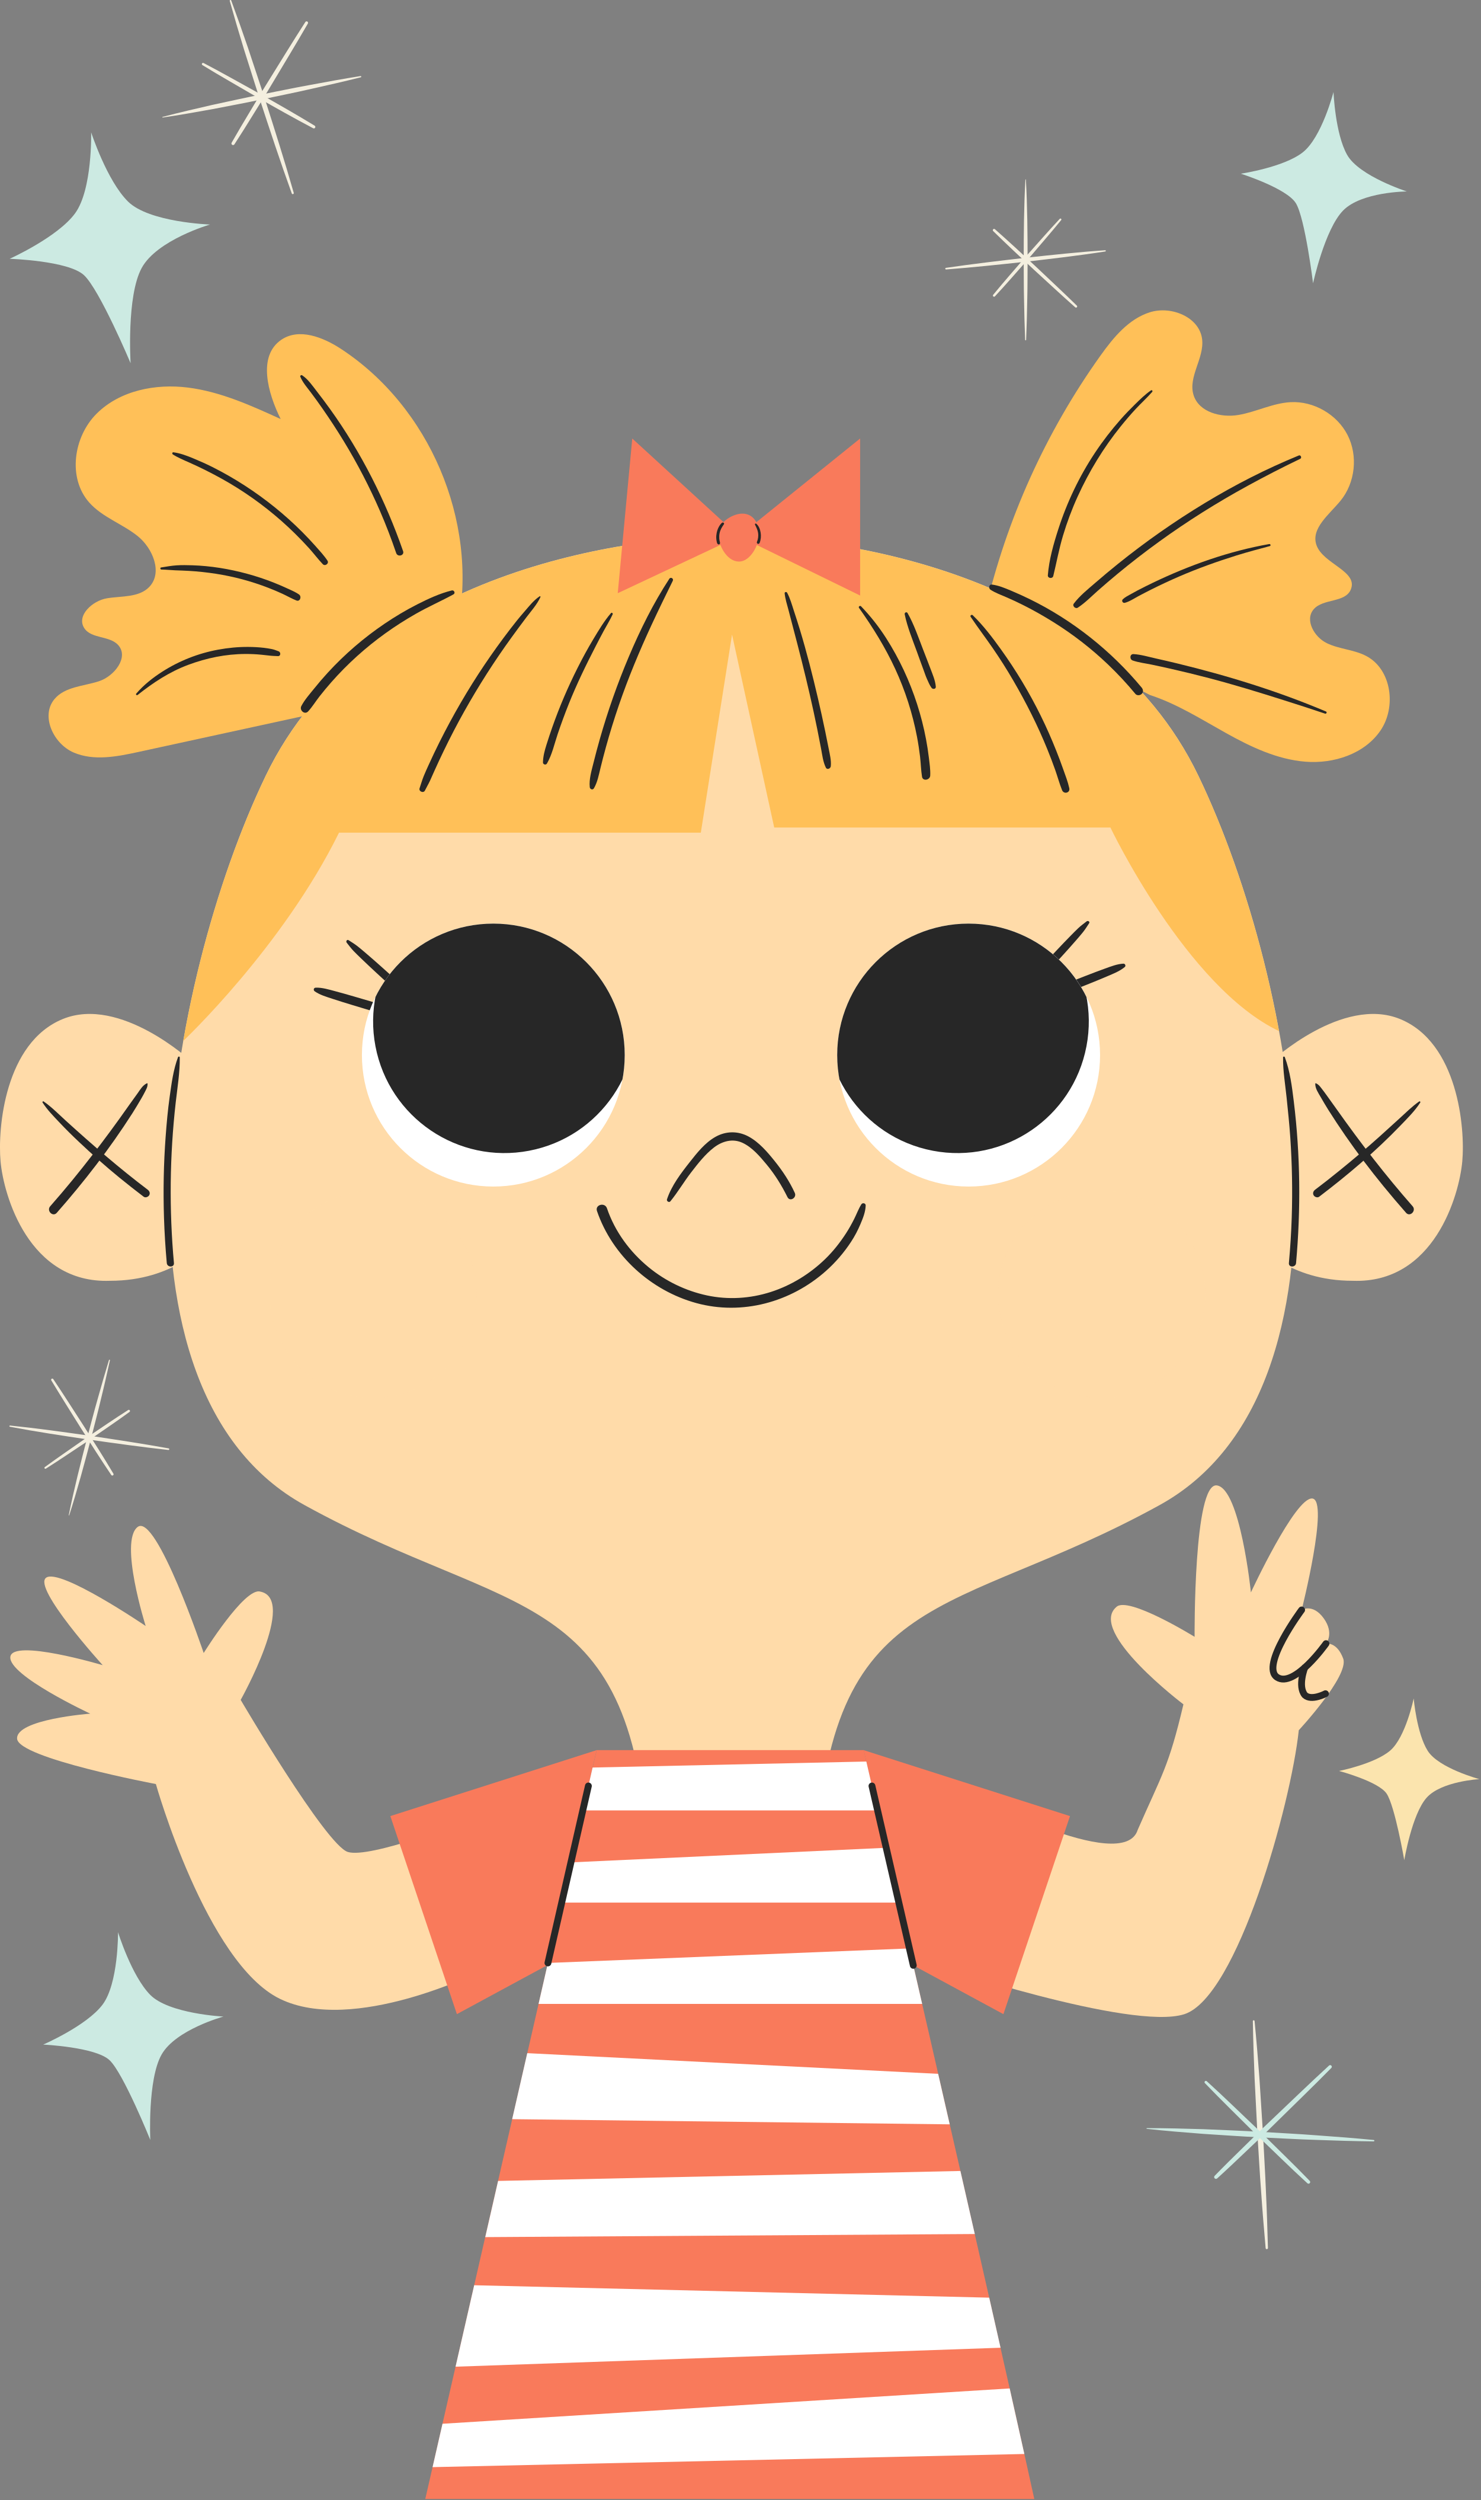 <?xml version="1.0" encoding="UTF-8" standalone="no"?>
<!DOCTYPE svg PUBLIC "-//W3C//DTD SVG 1.1//EN" "http://www.w3.org/Graphics/SVG/1.1/DTD/svg11.dtd">
<svg width="678px" height="1144px" version="1.1" xmlns="http://www.w3.org/2000/svg" xmlns:xlink="http://www.w3.org/1999/xlink" xml:space="preserve" xmlns:serif="http://www.serif.com/" style="fill-rule:evenodd;clip-rule:evenodd;stroke-linecap:round;stroke-linejoin:round;stroke-miterlimit:10;">
    <rect width="100%" height="100%" fill="#808080" stroke="none"/>
    <g transform="matrix(1,0,0,1,-0,0)">
        <g transform="matrix(1,0,0,1,-276.501,-809.873)">
            <g transform="matrix(4.167,0,0,4.167,488.817,1599.22)">
                <g>
                    <path d="M0,10.65C0,10.65 -10.339,14.681 -12.741,13.931C-15.143,13.181 -24.51,-2.766 -24.51,-2.766C-24.51,-2.766 -18.259,-13.881 -22.372,-14.661C-24.093,-15.125 -28.574,-7.914 -28.574,-7.914C-28.574,-7.914 -33.775,-23.344 -35.831,-21.756C-37.886,-20.168 -34.948,-10.881 -34.948,-10.881C-34.948,-10.881 -44.367,-17.288 -45.885,-16.183C-47.403,-15.079 -39.668,-6.58 -39.668,-6.58C-39.668,-6.58 -49.596,-9.533 -49.816,-7.487C-50.037,-5.44 -41.035,-1.256 -41.035,-1.256C-41.035,-1.256 -49.198,-0.646 -49.074,1.494C-48.951,3.633 -33.827,6.473 -33.827,6.473C-33.827,6.473 -28.275,26.119 -20.206,30.056C-12.136,33.994 1.763,27.056 1.763,27.056L0,10.65Z" style="fill:#ffdba9;fill-rule:nonzero;"/>
                </g>
            </g>
        </g>
        <g transform="matrix(1,0,0,1,-276.501,-809.873)">
            <g transform="matrix(4.167,0,0,4.167,719.121,1597.4)">
                <g>
                    <path d="M0,7.815C0,7.815 17.209,16.994 18.776,11.931C21.426,5.866 22.163,5.08 23.795,-1.842C23.795,-1.842 13.241,-9.813 16.425,-12.53C17.689,-13.789 25.022,-9.255 25.022,-9.255C25.022,-9.255 24.897,-26.241 27.47,-25.881C30.042,-25.523 31.208,-14.131 31.208,-14.131C31.208,-14.131 36.092,-24.65 37.958,-24.444C39.825,-24.238 36.784,-12.206 36.784,-12.206C36.784,-12.206 37.995,-12.961 39.202,-11.294C40.409,-9.626 39.458,-8.506 39.458,-8.506C39.458,-8.506 40.658,-8.741 41.347,-6.866C42.037,-4.991 36.469,0.999 36.469,0.999C35.6,9.186 29.708,30.306 23.896,32.181C18.083,34.056 -3.854,26.687 -3.854,26.687L0,7.815Z" style="fill:#ffdba9;fill-rule:nonzero;"/>
                </g>
            </g>
        </g>
        <g transform="matrix(1,0,0,1,-276.501,-809.873)">
            <g transform="matrix(4.167,0,0,4.167,364.051,1367.16)">
                <g>
                    <path d="M0,-17.207C0,-17.207 -7.793,-24.434 -14.125,-21.836C-20.458,-19.237 -21.281,-9.905 -20.95,-6.21C-20.62,-2.515 -17.86,7.227 -8.93,6.902C-1.842,6.91 1.461,2.844 1.461,2.844L0,-17.207Z" style="fill:#ffdba9;fill-rule:nonzero;"/>
                </g>
            </g>
        </g>
        <g transform="matrix(1,0,0,1,-276.501,-809.873)">
            <g transform="matrix(4.167,0,0,4.167,858.634,1367.16)">
                <g>
                    <path d="M0,-17.207C0,-17.207 7.793,-24.434 14.125,-21.836C20.458,-19.237 21.281,-9.905 20.95,-6.21C20.62,-2.515 17.86,7.227 8.93,6.902C1.842,6.91 -1.461,2.844 -1.461,2.844L0,-17.207Z" style="fill:#ffdba9;fill-rule:nonzero;"/>
                </g>
            </g>
        </g>
        <g transform="matrix(1,0,0,1,-276.501,-809.873)">
            <g transform="matrix(4.167,0,0,4.167,825.096,1553.12)">
                <g>
                    <path d="M0,-93.195C-10.952,-115.925 -40.275,-119.498 -51.227,-119.498C-62.179,-119.498 -91.502,-115.925 -102.454,-93.195C-113.406,-70.465 -121.178,-25.768 -98.214,-13.104C-75.25,-0.44 -61.826,-4.546 -60.413,26.303L-42.042,26.303C-40.628,-4.546 -27.203,-0.44 -4.239,-13.104C18.724,-25.768 10.952,-70.465 0,-93.195" style="fill:#ffdba9;fill-rule:nonzero;"/>
                </g>
            </g>
        </g>
        <g transform="matrix(1,0,0,1,-276.501,-809.873)">
            <g transform="matrix(4.167,0,0,4.167,357.992,1389.49)">
                <g>
                    <path d="M0,-23.009C-0.519,-21.622 -0.707,-20.143 -0.913,-18.682C-1.12,-17.222 -1.25,-15.748 -1.359,-14.279C-1.578,-11.321 -1.634,-8.353 -1.54,-5.389C-1.486,-3.724 -1.383,-2.062 -1.233,-0.403C-1.188,0.098 -0.401,0.102 -0.447,-0.403C-0.981,-6.268 -0.915,-12.188 -0.251,-18.04C-0.066,-19.677 0.213,-21.334 0.193,-22.984C0.192,-23.099 0.038,-23.111 0,-23.009" style="fill:#272727;fill-rule:nonzero;"/>
                </g>
            </g>
        </g>
        <g transform="matrix(1,0,0,1,-276.501,-809.873)">
            <g transform="matrix(4.167,0,0,4.167,295.982,1357.36)">
                <g>
                    <path d="M0,-10.322C0.512,-9.518 1.205,-8.82 1.856,-8.13C2.545,-7.397 3.261,-6.693 3.992,-6.004C5.425,-4.653 6.895,-3.336 8.421,-2.092C9.304,-1.371 10.2,-0.668 11.107,0.022C11.299,0.168 11.602,0.051 11.715,-0.137C11.85,-0.363 11.746,-0.601 11.556,-0.745C8.434,-3.104 5.488,-5.664 2.592,-8.292C1.79,-9.019 1.011,-9.822 0.118,-10.44C0.046,-10.49 -0.045,-10.393 0,-10.322" style="fill:#272727;fill-rule:nonzero;"/>
                </g>
            </g>
        </g>
        <g transform="matrix(1,0,0,1,-276.501,-809.873)">
            <g transform="matrix(4.167,0,0,4.167,343.738,1366.82)">
                <g>
                    <path d="M0,-14.7C-0.458,-14.49 -0.74,-13.999 -1.025,-13.596C-1.35,-13.138 -1.686,-12.688 -2.008,-12.228C-2.662,-11.296 -3.328,-10.369 -4.004,-9.452C-5.342,-7.638 -6.721,-5.855 -8.148,-4.11C-8.955,-3.125 -9.779,-2.155 -10.62,-1.199C-11.052,-0.708 -10.333,0.016 -9.899,-0.478C-6.879,-3.911 -4.069,-7.537 -1.605,-11.391C-1.263,-11.929 -0.938,-12.472 -0.617,-13.022C-0.46,-13.29 -0.316,-13.559 -0.175,-13.836C-0.026,-14.129 0.085,-14.322 0.076,-14.656C0.075,-14.697 0.035,-14.716 0,-14.7" style="fill:#272727;fill-rule:nonzero;"/>
                </g>
            </g>
        </g>
        <g transform="matrix(1,0,0,1,-276.501,-809.873)">
            <g transform="matrix(4.167,0,0,4.167,863.888,1389.39)">
                <g>
                    <path d="M0,-22.959C-0.018,-21.484 0.235,-20.024 0.387,-18.56C0.536,-17.105 0.692,-15.653 0.791,-14.193C0.991,-11.255 1.048,-8.308 0.951,-5.364C0.896,-3.699 0.791,-2.037 0.64,-0.378C0.594,0.126 1.382,0.123 1.427,-0.378C1.959,-6.281 1.899,-12.251 1.177,-18.137C0.977,-19.763 0.769,-21.444 0.193,-22.985C0.156,-23.085 0.001,-23.075 0,-22.959" style="fill:#272727;fill-rule:nonzero;"/>
                </g>
            </g>
        </g>
        <g transform="matrix(1,0,0,1,-276.501,-809.873)">
            <g transform="matrix(4.167,0,0,4.167,926.209,1357.85)">
                <g>
                    <path d="M0,-10.557C-0.783,-10.015 -1.469,-9.32 -2.174,-8.682C-2.891,-8.034 -3.604,-7.38 -4.323,-6.733C-5.775,-5.424 -7.272,-4.171 -8.789,-2.939C-9.659,-2.231 -10.542,-1.538 -11.438,-0.862C-11.63,-0.716 -11.726,-0.48 -11.597,-0.254C-11.489,-0.065 -11.18,0.05 -10.989,-0.095C-7.844,-2.487 -4.8,-5.061 -2.059,-7.911C-1.297,-8.703 -0.475,-9.508 0.118,-10.439C0.163,-10.51 0.072,-10.607 0,-10.557" style="fill:#272727;fill-rule:nonzero;"/>
                </g>
            </g>
        </g>
        <g transform="matrix(1,0,0,1,-276.501,-809.873)">
            <g transform="matrix(4.167,0,0,4.167,878.626,1366.63)">
                <g>
                    <path d="M0,-14.612C-0.014,-14.096 0.324,-13.613 0.577,-13.177C0.858,-12.695 1.135,-12.211 1.434,-11.738C2.042,-10.777 2.669,-9.83 3.316,-8.894C4.624,-7.006 6.014,-5.17 7.468,-3.39C8.285,-2.389 9.122,-1.404 9.976,-0.434C10.41,0.06 11.128,-0.664 10.697,-1.155C7.715,-4.544 4.958,-8.122 2.352,-11.805C1.994,-12.311 1.629,-12.811 1.27,-13.315C1.083,-13.578 0.89,-13.835 0.691,-14.09C0.494,-14.343 0.374,-14.519 0.077,-14.656C0.042,-14.672 0.001,-14.653 0,-14.612" style="fill:#272727;fill-rule:nonzero;"/>
                </g>
            </g>
        </g>
        <g transform="matrix(1,0,0,1,-276.501,-809.873)">
            <g transform="matrix(4.167,0,0,4.167,0,0)">
                <g opacity="0.45">
                    <g transform="matrix(0,1,1,0,107.353,325.096)">
                        <path d="M11.384,-11.385C17.672,-11.385 22.769,-6.288 22.769,0C22.769,6.287 17.672,11.384 11.384,11.384C5.097,11.384 -0,6.287 -0,0C-0,-6.288 5.097,-11.385 11.384,-11.385" style="fill:#ffdba9;fill-rule:nonzero;"/>
                    </g>
                    <g transform="matrix(0,1,1,0,187.383,325.096)">
                        <path d="M11.384,-11.385C17.672,-11.385 22.769,-6.288 22.769,-0.001C22.769,6.286 17.672,11.384 11.384,11.384C5.097,11.384 -0,6.286 -0,-0.001C-0,-6.288 5.097,-11.385 11.384,-11.385" style="fill:#ffdba9;fill-rule:nonzero;"/>
                    </g>
                </g>
            </g>
        </g>
        <g transform="matrix(1,0,0,1,-276.501,-809.873)">
            <g transform="matrix(4.167,0,0,4.167,583.4,1327.99)">
                <g>
                    <path d="M0,7.577C0.828,6.56 1.492,5.421 2.293,4.383C3.03,3.429 3.821,2.409 4.783,1.67C5.699,0.966 6.848,0.646 7.937,1.158C9.002,1.659 9.834,2.646 10.573,3.534C11.485,4.632 12.232,5.84 12.865,7.117C13.133,7.658 13.914,7.185 13.668,6.648C13.096,5.399 12.331,4.243 11.472,3.173C10.663,2.164 9.733,1.074 8.576,0.454C7.403,-0.174 6.074,-0.148 4.922,0.514C3.787,1.165 2.933,2.247 2.136,3.259C1.157,4.5 0.128,5.844 -0.374,7.359C-0.441,7.563 -0.142,7.751 0,7.577" style="fill:#272727;fill-rule:nonzero;"/>
                </g>
            </g>
        </g>
        <g transform="matrix(1,0,0,1,-276.501,-809.873)">
            <g transform="matrix(4.167,0,0,4.167,435.217,1268.37)">
                <g>
                    <path d="M0,-6.519C0.248,-6.208 0.475,-5.897 0.751,-5.609C1.007,-5.341 1.277,-5.085 1.542,-4.827C2.104,-4.281 2.678,-3.748 3.252,-3.215C4.386,-2.165 5.539,-1.13 6.649,-0.055C7.105,0.387 7.815,-0.341 7.34,-0.746C6.146,-1.762 4.989,-2.826 3.818,-3.868C3.247,-4.375 2.676,-4.883 2.092,-5.377C1.793,-5.63 1.495,-5.889 1.186,-6.131C0.872,-6.375 0.542,-6.575 0.209,-6.79C0.032,-6.906 -0.114,-6.662 0,-6.519" style="fill:#272727;fill-rule:nonzero;"/>
                </g>
            </g>
        </g>
        <g transform="matrix(1,0,0,1,-276.501,-809.873)">
            <g transform="matrix(4.167,0,0,4.167,420.55,1273.91)">
                <g>
                    <path d="M0,-2.511C0.553,-2.115 1.301,-1.9 1.941,-1.689C2.646,-1.456 3.353,-1.238 4.062,-1.023C5.459,-0.598 6.857,-0.175 8.256,0.243C8.867,0.426 9.129,-0.531 8.519,-0.711C7.119,-1.125 5.717,-1.533 4.314,-1.941C3.623,-2.142 2.932,-2.339 2.235,-2.524C1.565,-2.701 0.807,-2.937 0.107,-2.906C-0.112,-2.896 -0.168,-2.632 0,-2.511" style="fill:#272727;fill-rule:nonzero;"/>
                </g>
            </g>
        </g>
        <g transform="matrix(1,0,0,1,-276.501,-809.873)">
            <g transform="matrix(0,4.167,4.167,0,502.346,1232.48)">
                <g>
                    <path d="M14.437,-14.437C22.411,-14.437 28.874,-7.974 28.874,0C28.874,7.973 22.411,14.437 14.437,14.437C6.464,14.437 -0,7.973 -0,0C-0,-7.974 6.464,-14.437 14.437,-14.437" style="fill:#fff;fill-rule:nonzero;"/>
                </g>
            </g>
        </g>
        <g transform="matrix(1,0,0,1,-276.501,-809.873)">
            <g transform="matrix(4.167,0,0,4.167,773.967,1263.3)">
                <g>
                    <path d="M0,-7.642C-0.313,-7.397 -0.627,-7.172 -0.918,-6.899C-1.188,-6.645 -1.447,-6.377 -1.708,-6.115C-2.26,-5.558 -2.798,-4.989 -3.336,-4.419C-4.398,-3.295 -5.443,-2.153 -6.529,-1.053C-6.975,-0.602 -6.248,0.111 -5.838,-0.362C-4.81,-1.546 -3.737,-2.693 -2.683,-3.854C-2.17,-4.419 -1.657,-4.986 -1.158,-5.564C-0.901,-5.862 -0.639,-6.156 -0.396,-6.463C-0.149,-6.775 0.053,-7.102 0.271,-7.432C0.39,-7.61 0.143,-7.753 0,-7.642" style="fill:#272727;fill-rule:nonzero;"/>
                </g>
            </g>
        </g>
        <g transform="matrix(1,0,0,1,-276.501,-809.873)">
            <g transform="matrix(4.167,0,0,4.167,790.826,1267.26)">
                <g>
                    <path d="M0,-3.947C-0.676,-3.919 -1.38,-3.641 -2.012,-3.414C-2.708,-3.164 -3.398,-2.901 -4.087,-2.634C-5.449,-2.107 -6.81,-1.579 -8.168,-1.046C-8.417,-0.948 -8.59,-0.714 -8.514,-0.437C-8.449,-0.201 -8.155,0.008 -7.905,-0.092C-6.528,-0.636 -5.152,-1.186 -3.777,-1.738C-3.11,-2.006 -2.445,-2.276 -1.785,-2.559C-1.133,-2.839 -0.394,-3.121 0.149,-3.586C0.289,-3.705 0.177,-3.955 0,-3.947" style="fill:#272727;fill-rule:nonzero;"/>
                </g>
            </g>
        </g>
        <g transform="matrix(1,0,0,1,-276.501,-809.873)">
            <g transform="matrix(0,-4.167,-4.167,0,719.946,1232.48)">
                <g>
                    <path d="M-14.437,-14.437C-22.411,-14.437 -28.874,-7.974 -28.874,0C-28.874,7.973 -22.411,14.437 -14.437,14.437C-6.464,14.437 0,7.973 0,0C0,-7.974 -6.464,-14.437 -14.437,-14.437" style="fill:#fff;fill-rule:nonzero;"/>
                </g>
            </g>
        </g>
        <g transform="matrix(1,0,0,1,-276.501,-809.873)">
            <g transform="matrix(4.167,0,0,4.167,670.821,1410.78)">
                <g>
                    <path d="M0,-11.961C-0.315,-11.457 -0.515,-10.899 -0.782,-10.367C-1.056,-9.821 -1.354,-9.284 -1.687,-8.772C-2.345,-7.759 -3.08,-6.823 -3.945,-5.98C-5.637,-4.33 -7.715,-3.052 -9.967,-2.332C-12.228,-1.61 -14.636,-1.462 -16.961,-1.959C-19.292,-2.457 -21.508,-3.529 -23.353,-5.04C-25.433,-6.743 -27.077,-8.974 -27.946,-11.527C-28.18,-12.218 -29.282,-11.921 -29.043,-11.226C-27.361,-6.318 -23.112,-2.481 -18.126,-1.117C-13.101,0.257 -7.746,-1.211 -3.885,-4.648C-2.826,-5.59 -1.89,-6.678 -1.115,-7.866C-0.719,-8.473 -0.379,-9.121 -0.098,-9.789C0.179,-10.446 0.452,-11.113 0.478,-11.831C0.487,-12.095 0.13,-12.168 0,-11.961" style="fill:#272727;fill-rule:nonzero;"/>
                </g>
            </g>
        </g>
        <g transform="matrix(1,0,0,1,-276.501,-809.873)">
            <g transform="matrix(-0.783,-4.092,-4.092,0.783,485.255,1221.46)">
                <g>
                    <g>
                        <clipPath id="_clip1">
                            <path d="M-14.837,13.36C-22.669,14.858 -30.231,9.725 -31.729,1.894C-33.228,-5.937 -28.095,-13.5 -20.263,-14.999C-12.433,-16.497 -4.869,-11.363 -3.371,-3.532C-1.873,4.299 -7.007,11.862 -14.837,13.36Z"/>
                        </clipPath>
                        <g clip-path="url(#_clip1)">
                            <path d="M-14.176,-17.146C-22.148,-17.146 -28.61,-10.684 -28.61,-2.712C-28.61,5.259 -22.148,11.721 -14.176,11.722C-6.205,11.721 0.258,5.258 0.257,-2.712C0.257,-10.684 -6.205,-17.146 -14.176,-17.146" style="fill:#272727;fill-rule:nonzero;"/>
                        </g>
                    </g>
                </g>
            </g>
        </g>
        <g transform="matrix(1,0,0,1,-276.501,-809.873)">
            <g transform="matrix(-0.783,4.092,4.092,0.783,737.013,1221.46)">
                <g>
                    <g>
                        <clipPath id="_clip2">
                            <path d="M20.263,-15C28.095,-13.501 33.228,-5.938 31.73,1.893C30.231,9.724 22.669,14.858 14.837,13.359C7.007,11.861 1.873,4.298 3.371,-3.533C4.869,-11.364 12.433,-16.498 20.263,-15Z"/>
                        </clipPath>
                        <g clip-path="url(#_clip2)">
                            <path d="M14.177,-17.146C22.149,-17.146 28.61,-10.684 28.61,-2.713C28.61,5.26 22.148,11.721 14.177,11.721C6.204,11.721 -0.258,5.258 -0.257,-2.713C-0.257,-10.685 6.205,-17.146 14.177,-17.146" style="fill:#272727;fill-rule:nonzero;"/>
                        </g>
                    </g>
                </g>
            </g>
        </g>
        <g transform="matrix(1,0,0,1,-276.501,-809.873)">
            <g transform="matrix(4.167,0,0,4.167,862.017,1059.71)">
                <g>
                    <path d="M0,53.265C-1.924,42.813 -5.212,32.798 -8.861,25.225C-19.813,2.494 -49.136,-1.078 -60.088,-1.078C-71.04,-1.078 -100.363,2.494 -111.315,25.225C-115.089,33.059 -118.485,43.501 -120.376,54.343C-120.356,54.324 -109.45,44.028 -103.268,31.477L-63.518,31.477L-60.088,9.727L-55.455,30.914L-18.518,30.914C-18.518,30.914 -10.16,48.427 0,53.265" style="fill:#ffc058;fill-rule:nonzero;"/>
                </g>
            </g>
        </g>
        <g transform="matrix(1,0,0,1,-276.501,-809.873)">
            <g transform="matrix(3.597,-2.103,-2.103,-3.597,817.438,1859.55)">
                <g>
                    <path d="M-25.334,-11.266C-17.873,11.777 -0.002,69.189 -0.002,69.189L-25.334,84.004L-83.096,22.514L-25.334,-11.266Z" style="fill:#f97a5b;fill-rule:nonzero;"/>
                </g>
            </g>
        </g>
        <g transform="matrix(1,0,0,1,-276.501,-809.873)">
            <g transform="matrix(3.969,1.268,1.268,-3.969,692.513,1599.19)">
                <g>
                    <path d="M-3.872,-4.135L19.922,-4.135L19.573,-27.079L8.507,-24.988L-3.872,-4.135Z" style="fill:#f97a5b;fill-rule:nonzero;"/>
                </g>
            </g>
        </g>
        <g transform="matrix(1,0,0,1,-276.501,-809.873)">
            <g transform="matrix(-3.969,1.268,1.268,3.969,475.813,1742.98)">
                <g>
                    <path d="M-26.539,-24.854L-2.745,-24.854L-3.093,-1.91L-14.159,-4.001L-26.539,-24.854Z" style="fill:#f97a5b;fill-rule:nonzero;"/>
                </g>
            </g>
        </g>
        <g transform="matrix(1,0,0,1,-276.501,-809.873)">
            <g transform="matrix(-0.93,4.062,4.062,0.93,633.071,1567.56)">
                <g>
                    <path d="M16.516,-17.212L21.347,-17.212L14.119,14.36C11.896,13.281 10.198,12.456 9.163,11.953L16.516,-17.212Z" style="fill:#fff;fill-rule:nonzero;"/>
                </g>
            </g>
        </g>
        <g transform="matrix(1,0,0,1,-276.501,-809.873)">
            <g transform="matrix(0.507,-4.136,-4.136,-0.507,632.659,1592.83)">
                <g>
                    <path d="M-19.255,-15.739C-17.165,-14.98 -15.217,-14.272 -13.448,-13.63L-19.255,20.56L-23.76,21.026L-19.255,-15.739Z" style="fill:#fff;fill-rule:nonzero;"/>
                </g>
            </g>
        </g>
        <g transform="matrix(1,0,0,1,-276.501,-809.873)">
            <g transform="matrix(0.692,-4.109,-4.109,-0.692,643.809,1669.56)">
                <g>
                    <path d="M-23.898,-20.444C-22.131,-19.715 -20.375,-18.988 -18.64,-18.271L-23.898,26.622L-31.321,27.054L-23.898,-20.444Z" style="fill:#fff;fill-rule:nonzero;"/>
                </g>
            </g>
        </g>
        <g transform="matrix(1,0,0,1,-276.501,-809.873)">
            <g transform="matrix(0.453,-4.142,-4.142,-0.453,633.013,1628.21)">
                <g>
                    <path d="M-21.808,-18.233C-19.775,-17.525 -17.801,-16.839 -15.905,-16.179L-21.808,23.127L-26.391,23.661L-21.808,-18.233Z" style="fill:#fff;fill-rule:nonzero;"/>
                </g>
            </g>
        </g>
        <g transform="matrix(1,0,0,1,-276.501,-809.873)">
            <g transform="matrix(0.461,-4.141,-4.141,-0.461,636.742,1708.53)">
                <g>
                    <path d="M-27.189,-23.797C-24.969,-23.025 -22.727,-22.244 -20.483,-21.461L-27.189,28.901L-33.478,29.621L-27.189,-23.797Z" style="fill:#fff;fill-rule:nonzero;"/>
                </g>
            </g>
        </g>
        <g transform="matrix(1,0,0,1,-276.501,-809.873)">
            <g transform="matrix(0.216,-4.161,-4.161,-0.216,628.976,1786.1)">
                <g>
                    <path d="M-33.698,-29.739C-31.497,-29.128 -29.112,-28.463 -26.592,-27.757L-33.698,34.275L-38.51,35.117L-33.698,-29.739Z" style="fill:#fff;fill-rule:nonzero;"/>
                </g>
            </g>
        </g>
        <g transform="matrix(1,0,0,1,-276.501,-809.873)">
            <g transform="matrix(0.491,-4.138,-4.138,-0.491,634.384,1751.46)">
                <g>
                    <path d="M-28.782,-27.621C-27.054,-27.009 -25.278,-26.379 -23.469,-25.737L-28.782,30.611L-37.904,31.59L-28.782,-27.621Z" style="fill:#fff;fill-rule:nonzero;"/>
                </g>
            </g>
        </g>
        <g transform="matrix(1,0,0,1,-276.501,-809.873)">
            <g transform="matrix(-0.929,4.062,4.062,0.929,574.013,1685.62)">
                <g>
                    <path d="M-12.192,-9.718L7.746,-9.718" style="fill:none;fill-rule:nonzero;stroke:#272727;stroke-width:0.75px;"/>
                </g>
            </g>
        </g>
        <g transform="matrix(1,0,0,1,-276.501,-809.873)">
            <g transform="matrix(0.936,4.06,4.06,-0.936,723.013,1649.68)">
                <g>
                    <path d="M-7.838,-9.85L12.378,-9.85" style="fill:none;fill-rule:nonzero;stroke:#272727;stroke-width:0.75px;"/>
                </g>
            </g>
        </g>
        <g transform="matrix(1,0,0,1,-276.501,-809.873)">
            <g transform="matrix(4.167,0,0,4.167,883.53,1567.11)">
                <g>
                    <path d="M0,-1.237C0,-1.237 -3.5,3.7 -5.375,2.451C-7.25,1.201 -2.674,-4.937 -2.674,-4.937" style="fill:none;fill-rule:nonzero;stroke:#272727;stroke-width:0.75px;"/>
                </g>
            </g>
        </g>
        <g transform="matrix(1,0,0,1,-276.501,-809.873)">
            <g transform="matrix(4.167,0,0,4.167,883.301,1576.39)">
                <g>
                    <path d="M0,2.034C0,2.034 -1.569,2.862 -2.273,2.175C-3.07,1.19 -2.278,-0.828 -2.278,-0.828" style="fill:none;fill-rule:nonzero;stroke:#272727;stroke-width:0.75px;"/>
                </g>
            </g>
        </g>
        <g transform="matrix(1,0,0,1,-276.501,-809.873)">
            <g transform="matrix(4.167,0,0,4.167,447.513,987.488)">
                <g>
                    <path d="M0,34.327C-8.613,36.2 -17.226,38.074 -25.838,39.948C-28.195,40.461 -30.734,40.959 -32.95,40.007C-35.165,39.056 -36.601,35.998 -35.058,34.144C-33.917,32.774 -31.876,32.735 -30.18,32.185C-28.484,31.636 -26.863,29.564 -28.041,28.225C-28.979,27.157 -30.995,27.547 -31.776,26.358C-32.675,24.989 -30.899,23.337 -29.282,23.072C-27.666,22.807 -25.775,23.006 -24.64,21.825C-23.145,20.268 -24.242,17.576 -25.93,16.23C-27.618,14.886 -29.8,14.172 -31.234,12.558C-33.625,9.867 -32.973,5.336 -30.421,2.796C-27.87,0.256 -23.963,-0.515 -20.391,-0.066C-16.818,0.384 -13.479,1.896 -10.204,3.39C-11.622,0.535 -12.764,-3.539 -10.122,-5.323C-8.185,-6.632 -5.552,-5.603 -3.595,-4.324C6.143,2.037 11.461,14.522 9.302,25.951L0,34.327Z" style="fill:#ffc058;fill-rule:nonzero;"/>
                </g>
            </g>
        </g>
        <g transform="matrix(1,0,0,1,-276.501,-809.873)">
            <g transform="matrix(4.167,0,0,4.167,727.492,1019.68)">
                <g>
                    <path d="M0,16.742C2.336,6.69 6.667,-2.895 12.666,-11.292C14.095,-13.293 15.767,-15.334 18.115,-16.065C20.464,-16.795 23.565,-15.523 23.842,-13.079C24.077,-10.998 22.272,-8.958 22.9,-6.961C23.489,-5.086 25.898,-4.455 27.835,-4.785C29.772,-5.115 31.585,-6.08 33.547,-6.188C36.098,-6.327 38.665,-4.847 39.823,-2.571C40.98,-0.294 40.664,2.652 39.048,4.631C37.811,6.147 35.746,7.681 36.408,9.523C37.151,11.592 41.024,12.375 40.167,14.398C39.547,15.859 37.123,15.353 36.091,16.559C35.091,17.728 36.155,19.605 37.54,20.275C38.924,20.945 40.559,20.977 41.912,21.706C44.658,23.184 45.194,27.285 43.439,29.862C41.685,32.44 38.305,33.537 35.196,33.291C32.087,33.046 29.188,31.664 26.464,30.146C23.74,28.629 21.077,26.936 18.112,25.97L0,16.742Z" style="fill:#ffc058;fill-rule:nonzero;"/>
                </g>
            </g>
        </g>
        <g transform="matrix(1,0,0,1,-276.501,-809.873)">
            <g transform="matrix(4.167,0,0,4.167,582.909,1170.52)">
                <g>
                    <path d="M0,-22.992C-1.768,-20.285 -3.194,-17.4 -4.453,-14.426C-5.695,-11.489 -6.754,-8.481 -7.628,-5.415C-7.877,-4.54 -8.112,-3.66 -8.331,-2.776C-8.539,-1.938 -8.834,-0.977 -8.739,-0.108C-8.714,0.119 -8.417,0.239 -8.284,0.015C-7.895,-0.643 -7.742,-1.472 -7.562,-2.21C-7.373,-2.984 -7.172,-3.755 -6.96,-4.523C-6.536,-6.058 -6.065,-7.582 -5.549,-9.089C-4.515,-12.11 -3.288,-15.046 -1.945,-17.94C-1.194,-19.559 -0.406,-21.168 0.381,-22.769C0.506,-23.023 0.156,-23.231 0,-22.992" style="fill:#272727;fill-rule:nonzero;"/>
                </g>
            </g>
        </g>
        <g transform="matrix(1,0,0,1,-276.501,-809.873)">
            <g transform="matrix(4.167,0,0,4.167,556.209,1159.62)">
                <g>
                    <path d="M0,-16.609C-0.754,-15.738 -1.358,-14.712 -1.951,-13.728C-2.563,-12.713 -3.125,-11.671 -3.66,-10.613C-4.724,-8.502 -5.66,-6.321 -6.444,-4.089C-6.669,-3.451 -6.883,-2.807 -7.085,-2.161C-7.288,-1.516 -7.459,-0.892 -7.473,-0.213C-7.477,0.022 -7.149,0.107 -7.034,-0.093C-6.46,-1.089 -6.218,-2.258 -5.851,-3.341C-5.477,-4.446 -5.075,-5.542 -4.643,-6.624C-3.772,-8.8 -2.753,-10.899 -1.678,-12.98C-1.384,-13.548 -1.09,-14.119 -0.785,-14.68C-0.461,-15.277 -0.102,-15.851 0.183,-16.468C0.233,-16.579 0.093,-16.716 0,-16.609" style="fill:#272727;fill-rule:nonzero;"/>
                </g>
            </g>
        </g>
        <g transform="matrix(1,0,0,1,-276.501,-809.873)">
            <g transform="matrix(4.167,0,0,4.167,523.555,1172.81)">
                <g>
                    <path d="M0,-21.62C-0.679,-21.17 -1.182,-20.5 -1.715,-19.892C-2.242,-19.291 -2.74,-18.664 -3.227,-18.03C-4.215,-16.745 -5.163,-15.429 -6.069,-14.084C-7.899,-11.366 -9.544,-8.524 -11.011,-5.594C-11.423,-4.771 -11.817,-3.939 -12.198,-3.101C-12.38,-2.699 -12.565,-2.298 -12.732,-1.889C-12.915,-1.444 -13.037,-0.992 -13.193,-0.539C-13.311,-0.198 -12.765,0.038 -12.604,-0.291C-12.429,-0.654 -12.22,-0.995 -12.049,-1.362C-11.879,-1.729 -11.72,-2.101 -11.554,-2.471C-11.223,-3.21 -10.879,-3.943 -10.526,-4.673C-9.822,-6.132 -9.074,-7.57 -8.282,-8.983C-6.708,-11.792 -4.969,-14.512 -3.079,-17.117C-2.55,-17.846 -2.017,-18.571 -1.474,-19.289C-0.933,-20.004 -0.288,-20.716 0.086,-21.535C0.109,-21.587 0.058,-21.658 0,-21.62" style="fill:#272727;fill-rule:nonzero;"/>
                </g>
            </g>
        </g>
        <g transform="matrix(1,0,0,1,-276.501,-809.873)">
            <g transform="matrix(4.167,0,0,4.167,635.709,1161.49)">
                <g>
                    <path d="M0,-19.234C0.064,-18.62 0.257,-18.014 0.417,-17.42C0.586,-16.794 0.743,-16.166 0.908,-15.539C1.234,-14.305 1.556,-13.071 1.866,-11.834C2.493,-9.338 3.074,-6.834 3.584,-4.312C3.729,-3.597 3.869,-2.881 4.004,-2.166C4.134,-1.472 4.213,-0.737 4.525,-0.096C4.665,0.19 5.044,0.015 5.07,-0.244C5.133,-0.877 4.966,-1.529 4.845,-2.146C4.722,-2.782 4.594,-3.417 4.462,-4.051C4.203,-5.299 3.928,-6.546 3.638,-7.788C3.054,-10.291 2.421,-12.786 1.674,-15.246C1.462,-15.945 1.235,-16.637 1.009,-17.331C0.792,-17.992 0.602,-18.694 0.267,-19.306C0.202,-19.424 -0.015,-19.379 0,-19.234" style="fill:#272727;fill-rule:nonzero;"/>
                </g>
            </g>
        </g>
        <g transform="matrix(1,0,0,1,-276.501,-809.873)">
            <g transform="matrix(4.167,0,0,4.167,669.746,1166.29)">
                <g>
                    <path d="M0,-18.784C1.508,-16.665 2.896,-14.432 3.986,-12.067C5.08,-9.695 5.886,-7.191 6.374,-4.625C6.51,-3.908 6.619,-3.186 6.707,-2.463C6.795,-1.726 6.808,-0.976 6.924,-0.245C7.009,0.287 7.802,0.124 7.826,-0.367C7.858,-1.024 7.752,-1.706 7.674,-2.358C7.594,-3.027 7.491,-3.692 7.366,-4.354C7.12,-5.663 6.79,-6.957 6.381,-8.224C5.562,-10.764 4.429,-13.194 2.994,-15.443C2.183,-16.713 1.268,-17.873 0.225,-18.957C0.115,-19.071 -0.096,-18.919 0,-18.784" style="fill:#272727;fill-rule:nonzero;"/>
                </g>
            </g>
        </g>
        <g transform="matrix(1,0,0,1,-276.501,-809.873)">
            <g transform="matrix(4.167,0,0,4.167,690.667,1124.06)">
                <g>
                    <path d="M0,-7.947C0.287,-6.546 0.854,-5.181 1.341,-3.839C1.58,-3.179 1.815,-2.519 2.061,-1.863C2.188,-1.524 2.299,-1.174 2.447,-0.844C2.592,-0.521 2.741,-0.15 2.952,0.133C3.084,0.31 3.44,0.282 3.419,0.007C3.366,-0.68 3.059,-1.368 2.818,-2.008C2.557,-2.704 2.284,-3.395 2.016,-4.089C1.498,-5.426 1.025,-6.832 0.316,-8.08C0.216,-8.257 -0.038,-8.134 0,-7.947" style="fill:#272727;fill-rule:nonzero;"/>
                </g>
            </g>
        </g>
        <g transform="matrix(1,0,0,1,-276.501,-809.873)">
            <g transform="matrix(4.167,0,0,4.167,720.863,1172.22)">
                <g>
                    <path d="M0,-19.223C0.78,-18.059 1.629,-16.945 2.424,-15.791C3.222,-14.634 3.975,-13.446 4.682,-12.23C6.097,-9.796 7.369,-7.284 8.428,-4.674C8.727,-3.939 9.01,-3.197 9.276,-2.449C9.542,-1.703 9.748,-0.928 10.042,-0.194C10.236,0.289 10.953,0.116 10.836,-0.412C10.682,-1.112 10.412,-1.798 10.174,-2.473C9.935,-3.154 9.681,-3.828 9.414,-4.499C8.894,-5.807 8.327,-7.097 7.704,-8.36C6.441,-10.92 4.972,-13.364 3.304,-15.682C2.364,-16.989 1.387,-18.277 0.229,-19.4C0.114,-19.512 -0.095,-19.365 0,-19.223" style="fill:#272727;fill-rule:nonzero;"/>
                </g>
            </g>
        </g>
        <g transform="matrix(1,0,0,1,-276.501,-809.873)">
            <g transform="matrix(4.167,0,0,4.167,729.934,1125.71)">
                <g>
                    <path d="M0,-11.04C0.536,-10.692 1.159,-10.469 1.743,-10.216C2.337,-9.959 2.924,-9.686 3.504,-9.397C4.665,-8.821 5.792,-8.181 6.892,-7.496C9.059,-6.146 11.083,-4.578 12.929,-2.815C13.989,-1.802 14.989,-0.727 15.924,0.403C16.092,0.607 16.44,0.578 16.615,0.403C16.816,0.202 16.784,-0.084 16.615,-0.288C13.258,-4.328 9.046,-7.684 4.327,-9.997C3.65,-10.33 2.962,-10.64 2.267,-10.933C1.588,-11.218 0.889,-11.514 0.154,-11.606C-0.168,-11.647 -0.228,-11.187 0,-11.04" style="fill:#272727;fill-rule:nonzero;"/>
                </g>
            </g>
        </g>
        <g transform="matrix(1,0,0,1,-276.501,-809.873)">
            <g transform="matrix(4.167,0,0,4.167,483.342,1136.86)">
                <g>
                    <path d="M0,-13.635C-1.318,-13.311 -2.592,-12.719 -3.799,-12.105C-5.038,-11.476 -6.232,-10.764 -7.382,-9.986C-9.66,-8.444 -11.758,-6.64 -13.619,-4.614C-14.14,-4.047 -14.641,-3.463 -15.123,-2.864C-15.609,-2.258 -16.173,-1.63 -16.532,-0.941C-16.774,-0.477 -16.162,0.062 -15.779,-0.359C-15.321,-0.862 -14.958,-1.46 -14.538,-1.996C-14.125,-2.523 -13.697,-3.038 -13.255,-3.54C-12.36,-4.558 -11.406,-5.523 -10.399,-6.431C-8.412,-8.224 -6.234,-9.776 -3.907,-11.096C-2.57,-11.854 -1.165,-12.471 0.182,-13.204C0.42,-13.335 0.255,-13.697 0,-13.635" style="fill:#272727;fill-rule:nonzero;"/>
                </g>
            </g>
        </g>
        <g transform="matrix(1,0,0,1,-276.501,-809.873)">
            <g transform="matrix(4.167,0,0,4.167,803.446,1074.51)">
                <g>
                    <path d="M0,-20.646C-0.633,-20.213 -1.217,-19.641 -1.764,-19.104C-2.313,-18.566 -2.849,-18.012 -3.357,-17.435C-4.371,-16.285 -5.305,-15.073 -6.154,-13.797C-7.878,-11.206 -9.229,-8.371 -10.184,-5.41C-10.713,-3.772 -11.203,-2.058 -11.338,-0.338C-11.366,0.006 -10.822,0.073 -10.741,-0.257C-10.38,-1.738 -10.11,-3.232 -9.671,-4.696C-9.232,-6.159 -8.696,-7.593 -8.063,-8.983C-6.812,-11.732 -5.224,-14.344 -3.326,-16.695C-2.8,-17.347 -2.254,-17.985 -1.685,-18.599C-1.094,-19.235 -0.439,-19.825 0.13,-20.478C0.206,-20.563 0.107,-20.719 0,-20.646" style="fill:#272727;fill-rule:nonzero;"/>
                </g>
            </g>
        </g>
        <g transform="matrix(1,0,0,1,-276.501,-809.873)">
            <g transform="matrix(4.167,0,0,4.167,871.117,1088.27)">
                <g>
                    <path d="M0,-16.796C-3.584,-15.333 -7.031,-13.568 -10.343,-11.564C-13.663,-9.554 -16.848,-7.326 -19.871,-4.893C-20.709,-4.219 -21.535,-3.53 -22.348,-2.825C-23.176,-2.107 -24.063,-1.408 -24.726,-0.53C-24.924,-0.267 -24.542,0.085 -24.282,-0.086C-23.479,-0.612 -22.803,-1.311 -22.086,-1.945C-21.375,-2.573 -20.655,-3.189 -19.925,-3.794C-18.436,-5.027 -16.904,-6.21 -15.337,-7.343C-12.235,-9.588 -8.985,-11.626 -5.626,-13.463C-3.726,-14.503 -1.798,-15.493 0.154,-16.431C0.355,-16.527 0.21,-16.881 0,-16.796" style="fill:#272727;fill-rule:nonzero;"/>
                </g>
            </g>
        </g>
        <g transform="matrix(1,0,0,1,-276.501,-809.873)">
            <g transform="matrix(4.167,0,0,4.167,857.551,1085.84)">
                <g>
                    <path d="M0,-6.485C-4.406,-5.71 -8.73,-4.178 -12.756,-2.248C-13.337,-1.969 -13.913,-1.681 -14.484,-1.383C-14.753,-1.243 -15.018,-1.097 -15.281,-0.946C-15.559,-0.786 -15.86,-0.642 -16.09,-0.415C-16.256,-0.252 -16.086,0.025 -15.867,-0.032C-15.354,-0.164 -14.849,-0.509 -14.382,-0.758C-13.898,-1.018 -13.41,-1.27 -12.919,-1.515C-11.919,-2.013 -10.908,-2.487 -9.883,-2.929C-7.834,-3.815 -5.731,-4.566 -3.601,-5.231C-2.389,-5.609 -1.165,-5.933 0.062,-6.26C0.208,-6.299 0.145,-6.51 0,-6.485" style="fill:#272727;fill-rule:nonzero;"/>
                </g>
            </g>
        </g>
        <g transform="matrix(1,0,0,1,-276.501,-809.873)">
            <g transform="matrix(4.167,0,0,4.167,883.563,1110.23)">
                <g>
                    <path d="M0,6.052C-5.299,3.812 -10.794,2.116 -16.383,0.762C-17.157,0.574 -17.932,0.395 -18.708,0.222C-19.504,0.044 -20.331,-0.206 -21.146,-0.255C-21.568,-0.28 -21.605,0.323 -21.241,0.448C-20.573,0.678 -19.835,0.759 -19.144,0.904C-18.442,1.051 -17.742,1.202 -17.043,1.361C-15.646,1.677 -14.254,2.017 -12.869,2.379C-10.115,3.1 -7.398,3.934 -4.686,4.794C-3.153,5.28 -1.621,5.769 -0.099,6.286C0.037,6.332 0.135,6.11 0,6.052" style="fill:#272727;fill-rule:nonzero;"/>
                </g>
            </g>
        </g>
        <g transform="matrix(1,0,0,1,-276.501,-809.873)">
            <g transform="matrix(4.167,0,0,4.167,413.975,1064.03)">
                <g>
                    <path d="M0,-19.628C0.263,-18.99 0.756,-18.435 1.168,-17.885C1.606,-17.302 2.033,-16.711 2.449,-16.112C3.261,-14.945 4.041,-13.753 4.781,-12.538C6.282,-10.077 7.613,-7.511 8.761,-4.865C9.416,-3.356 10.005,-1.818 10.536,-0.261C10.699,0.217 11.461,0.01 11.295,-0.47C9.37,-6.005 6.689,-11.322 3.265,-16.084C2.802,-16.728 2.326,-17.362 1.839,-17.988C1.358,-18.608 0.862,-19.346 0.202,-19.783C0.108,-19.845 -0.046,-19.74 0,-19.628" style="fill:#272727;fill-rule:nonzero;"/>
                </g>
            </g>
        </g>
        <g transform="matrix(1,0,0,1,-276.501,-809.873)">
            <g transform="matrix(4.167,0,0,4.167,355.616,1068.08)">
                <g>
                    <path d="M0,-12.067C0.569,-11.707 1.19,-11.449 1.806,-11.177C2.426,-10.903 3.037,-10.613 3.642,-10.31C4.825,-9.716 5.982,-9.081 7.102,-8.376C9.374,-6.946 11.488,-5.275 13.403,-3.394C13.935,-2.871 14.452,-2.333 14.953,-1.781C15.475,-1.204 15.944,-0.574 16.479,-0.012C16.729,0.251 17.197,-0.095 16.989,-0.405C16.61,-0.975 16.128,-1.49 15.675,-2.001C15.213,-2.521 14.737,-3.026 14.247,-3.519C13.29,-4.48 12.281,-5.388 11.227,-6.24C9.095,-7.962 6.784,-9.46 4.334,-10.69C3.644,-11.036 2.936,-11.347 2.223,-11.643C1.523,-11.933 0.816,-12.2 0.063,-12.3C-0.069,-12.318 -0.095,-12.127 0,-12.067" style="fill:#272727;fill-rule:nonzero;"/>
                </g>
            </g>
        </g>
        <g transform="matrix(1,0,0,1,-276.501,-809.873)">
            <g transform="matrix(4.167,0,0,4.167,350.381,1083.23)">
                <g>
                    <path d="M0,-3.06C0.499,-3.052 1.001,-2.998 1.5,-2.977C2.001,-2.956 2.502,-2.946 3.002,-2.915C4.007,-2.856 5.015,-2.749 6.009,-2.594C7.969,-2.288 9.897,-1.771 11.748,-1.054C12.271,-0.852 12.787,-0.634 13.297,-0.4C13.812,-0.163 14.31,0.132 14.837,0.338C15.243,0.498 15.436,-0.107 15.118,-0.326C14.697,-0.616 14.194,-0.82 13.731,-1.033C13.28,-1.24 12.824,-1.436 12.362,-1.619C11.397,-2.001 10.41,-2.329 9.408,-2.599C7.449,-3.129 5.421,-3.465 3.391,-3.528C2.818,-3.545 2.24,-3.558 1.667,-3.52C1.088,-3.482 0.539,-3.378 -0.031,-3.289C-0.164,-3.268 -0.127,-3.062 0,-3.06" style="fill:#272727;fill-rule:nonzero;"/>
                </g>
            </g>
        </g>
        <g transform="matrix(1,0,0,1,-276.501,-809.873)">
            <g transform="matrix(4.167,0,0,4.167,339.525,1106.2)">
                <g>
                    <path d="M0,5.196C1.707,3.841 3.498,2.658 5.552,1.893C7.567,1.141 9.674,0.706 11.829,0.699C12.413,0.697 12.997,0.721 13.578,0.779C13.868,0.807 14.159,0.837 14.448,0.873C14.772,0.914 15.081,0.919 15.406,0.936C15.73,0.953 15.749,0.504 15.479,0.403C15.214,0.304 14.972,0.202 14.692,0.151C14.419,0.101 14.145,0.055 13.869,0.023C13.305,-0.042 12.736,-0.072 12.169,-0.076C11.05,-0.085 9.927,0.025 8.826,0.228C6.652,0.63 4.578,1.446 2.714,2.636C1.664,3.306 0.663,4.098 -0.151,5.045C-0.243,5.151 -0.107,5.281 0,5.196" style="fill:#272727;fill-rule:nonzero;"/>
                </g>
            </g>
        </g>
        <g transform="matrix(1,0,0,1,-276.501,-809.873)">
            <g transform="matrix(4.167,0,0,4.167,614.78,1037.65)">
                <g>
                    <path d="M0,4.221L13.315,-6.511L13.315,10.732L0,4.221Z" style="fill:#f97a5b;fill-rule:nonzero;"/>
                </g>
            </g>
        </g>
        <g transform="matrix(1,0,0,1,-276.501,-809.873)">
            <g transform="matrix(4.167,0,0,4.167,614.78,1036.58)">
                <g>
                    <path d="M0,4.479L-11.718,-6.253L-13.313,10.732L0,4.479Z" style="fill:#f97a5b;fill-rule:nonzero;"/>
                </g>
            </g>
        </g>
        <g transform="matrix(1,0,0,1,-276.501,-809.873)">
            <g transform="matrix(-4.157,-0.283,-0.283,4.157,611.063,1066.65)">
                <g>
                    <path d="M-0.906,-5.296C-2.117,-5.378 -2.813,-4.368 -2.895,-3.164C-2.977,-1.96 -2.131,-0.102 -0.906,-0.019C0.319,0.065 1.271,-1.337 1.602,-2.615C1.931,-3.893 0.305,-5.213 -0.906,-5.296" style="fill:#f97a5b;fill-rule:nonzero;"/>
                </g>
            </g>
        </g>
        <g transform="matrix(1,0,0,1,-276.501,-809.873)">
            <g transform="matrix(4.167,0,0,4.167,606.992,1058.7)">
                <g>
                    <path d="M0,-2.304C-0.303,-2.028 -0.491,-1.602 -0.573,-1.206C-0.614,-1.005 -0.633,-0.798 -0.62,-0.593C-0.613,-0.487 -0.599,-0.379 -0.578,-0.274C-0.557,-0.166 -0.539,-0.04 -0.453,0.035C-0.377,0.1 -0.242,0.083 -0.218,-0.027C-0.195,-0.127 -0.23,-0.216 -0.251,-0.313C-0.271,-0.401 -0.284,-0.488 -0.291,-0.576C-0.304,-0.763 -0.296,-0.953 -0.261,-1.137C-0.188,-1.519 -0.01,-1.827 0.215,-2.138C0.309,-2.269 0.109,-2.404 0,-2.304" style="fill:#272727;fill-rule:nonzero;"/>
                </g>
            </g>
        </g>
        <g transform="matrix(1,0,0,1,-276.501,-809.873)">
            <g transform="matrix(4.167,0,0,4.167,622.15,1058.47)">
                <g>
                    <path d="M0,-2.045C0.144,-1.747 0.296,-1.457 0.34,-1.123C0.381,-0.804 0.344,-0.467 0.217,-0.17C0.127,0.039 0.422,0.166 0.506,-0.048C0.645,-0.403 0.676,-0.789 0.618,-1.164C0.562,-1.524 0.421,-1.913 0.135,-2.149C0.06,-2.211 -0.043,-2.135 0,-2.045" style="fill:#272727;fill-rule:nonzero;"/>
                </g>
            </g>
        </g>
        <g transform="matrix(1,0,0,1,-276.501,-809.873)">
            <g transform="matrix(4.167,0,0,4.167,335.106,944.388)">
                <g>
                    <path d="M0,-10.15C-2.323,-12.445 -4.051,-17.752 -4.051,-17.752C-4.051,-17.752 -3.898,-11.478 -5.815,-8.856C-7.732,-6.234 -13.003,-3.863 -13.003,-3.863C-13.003,-3.863 -6.563,-3.662 -4.84,-2.067C-3.116,-0.473 0.284,7.602 0.284,7.602C0.284,7.602 -0.179,0.228 1.504,-2.857C3.187,-5.942 9.007,-7.627 9.007,-7.627C9.007,-7.627 2.323,-7.855 0,-10.15" style="fill:#cceae2;fill-rule:nonzero;"/>
                </g>
            </g>
        </g>
        <g transform="matrix(1,0,0,1,-276.501,-809.873)">
            <g transform="matrix(4.167,0,0,4.167,893.234,910.684)">
                <g>
                    <path d="M0,-7.18C-1.323,-9.514 -1.501,-14.095 -1.501,-14.095C-1.501,-14.095 -2.784,-9.101 -4.886,-7.458C-6.988,-5.815 -11.684,-5.119 -11.684,-5.119C-11.684,-5.119 -6.639,-3.52 -5.634,-1.875C-4.628,-0.229 -3.747,6.915 -3.747,6.915C-3.747,6.915 -2.463,0.983 -0.443,-1.079C1.577,-3.141 6.555,-3.17 6.555,-3.17C6.555,-3.17 1.322,-4.847 0,-7.18" style="fill:#cceae2;fill-rule:nonzero;"/>
                </g>
            </g>
        </g>
        <g transform="matrix(1,0,0,1,-276.501,-809.873)">
            <g transform="matrix(4.167,0,0,4.167,345.254,1760.38)">
                <g>
                    <path d="M0,-9.057C-2.053,-11.149 -3.532,-15.935 -3.532,-15.935C-3.532,-15.935 -3.48,-10.302 -5.236,-7.975C-6.992,-5.649 -11.754,-3.592 -11.754,-3.592C-11.754,-3.592 -5.978,-3.325 -4.454,-1.87C-2.929,-0.415 0.013,6.878 0.013,6.878C0.013,6.878 -0.302,0.254 1.25,-2.492C2.803,-5.238 8.049,-6.669 8.049,-6.669C8.049,-6.669 2.053,-6.966 0,-9.057" style="fill:#cceae2;fill-rule:nonzero;"/>
                </g>
            </g>
        </g>
        <g transform="matrix(1,0,0,1,-276.501,-809.873)">
            <g transform="matrix(4.167,0,0,4.167,930.113,1637.06)">
                <g>
                    <path d="M0,-6.253C-1.207,-8.161 -1.543,-12.007 -1.543,-12.007C-1.543,-12.007 -2.419,-7.755 -4.12,-6.287C-5.821,-4.82 -9.742,-4.044 -9.742,-4.044C-9.742,-4.044 -5.434,-2.904 -4.521,-1.562C-3.609,-0.218 -2.577,5.754 -2.577,5.754C-2.577,5.754 -1.739,0.713 -0.124,-1.104C1.491,-2.92 5.676,-3.147 5.676,-3.147C5.676,-3.147 1.208,-4.344 0,-6.253" style="fill:#fbe4ae;fill-rule:nonzero;"/>
                </g>
            </g>
        </g>
        <g transform="matrix(1,0,0,1,-276.501,-809.873)">
            <g transform="matrix(4.167,0,0,4.167,746.155,965.501)">
                <g>
                    <path d="M0,-17.624C0.164,-14.691 0.183,-11.758 0.187,-8.825C0.173,-7.359 0.187,-5.893 0.149,-4.426C0.13,-2.959 0.083,-1.493 0.027,-0.027C0.026,0.003 0.001,0.027 -0.029,0.026C-0.058,0.025 -0.081,0.001 -0.082,-0.027C-0.137,-1.493 -0.185,-2.959 -0.204,-4.426C-0.241,-5.893 -0.227,-7.359 -0.242,-8.825C-0.237,-11.758 -0.218,-14.691 -0.055,-17.624C-0.054,-17.639 -0.041,-17.651 -0.026,-17.65C-0.012,-17.649 0,-17.638 0,-17.624" style="fill:#f4efdf;fill-rule:nonzero;"/>
                </g>
            </g>
        </g>
        <g transform="matrix(1,0,0,1,-276.501,-809.873)">
            <g transform="matrix(4.167,0,0,4.167,782.509,932.622)">
                <g>
                    <path d="M0,-1.844C-2.901,-1.392 -5.814,-1.053 -8.728,-0.719C-11.644,-0.403 -14.56,-0.093 -17.486,0.132C-17.536,0.136 -17.579,0.099 -17.583,0.05C-17.586,0.002 -17.552,-0.039 -17.506,-0.046C-14.603,-0.472 -11.689,-0.814 -8.776,-1.149C-5.86,-1.466 -2.944,-1.779 -0.015,-1.978C0.022,-1.98 0.054,-1.952 0.057,-1.915C0.059,-1.88 0.034,-1.849 0,-1.844" style="fill:#f4efdf;fill-rule:nonzero;"/>
                </g>
            </g>
        </g>
        <g transform="matrix(1,0,0,1,-276.501,-809.873)">
            <g transform="matrix(4.167,0,0,4.167,768.746,914.738)">
                <g>
                    <path d="M0,8.581C-1.537,7.223 -3.036,5.822 -4.551,4.441C-6.055,3.047 -7.552,1.645 -9.016,0.208C-9.071,0.154 -9.071,0.065 -9.018,0.01C-8.965,-0.043 -8.88,-0.045 -8.825,0.003C-7.286,1.36 -5.78,2.751 -4.282,4.152C-2.795,5.564 -1.291,6.957 0.175,8.393C0.226,8.442 0.227,8.524 0.177,8.575C0.129,8.623 0.051,8.626 0,8.581" style="fill:#f4efdf;fill-rule:nonzero;"/>
                </g>
            </g>
        </g>
        <g transform="matrix(1,0,0,1,-276.501,-809.873)">
            <g transform="matrix(4.167,0,0,4.167,762.309,944.955)">
                <g>
                    <path d="M0,-8.252C-1.168,-6.816 -2.391,-5.428 -3.585,-4.016C-4.811,-2.631 -6.018,-1.229 -7.278,0.126C-7.327,0.178 -7.409,0.181 -7.46,0.132C-7.511,0.086 -7.515,0.009 -7.473,-0.044C-6.301,-1.476 -5.075,-2.861 -3.868,-4.263C-2.631,-5.638 -1.421,-7.037 -0.156,-8.389C-0.117,-8.43 -0.051,-8.433 -0.01,-8.394C0.03,-8.356 0.034,-8.294 0,-8.252" style="fill:#f4efdf;fill-rule:nonzero;"/>
                </g>
            </g>
        </g>
        <g transform="matrix(1,0,0,1,-276.501,-809.873)">
            <g transform="matrix(4.167,0,0,4.167,307.971,1432.14)">
                <g>
                    <path d="M0,17.042C0.583,14.162 1.306,11.32 2.043,8.481C2.427,7.066 2.785,5.644 3.191,4.234C3.58,2.82 3.998,1.414 4.421,0.009C4.43,-0.02 4.46,-0.036 4.489,-0.027C4.517,-0.02 4.533,0.009 4.527,0.036C4.209,1.469 3.886,2.9 3.533,4.323C3.198,5.752 2.814,7.167 2.458,8.59C1.712,11.426 0.953,14.259 0.053,17.056C0.048,17.069 0.033,17.078 0.019,17.073C0.005,17.068 -0.003,17.055 0,17.042" style="fill:#f4efdf;fill-rule:nonzero;"/>
                </g>
            </g>
        </g>
        <g transform="matrix(1,0,0,1,-276.501,-809.873)">
            <g transform="matrix(4.167,0,0,4.167,281.108,1473.35)">
                <g>
                    <path d="M0,-2.687C2.92,-2.391 5.825,-1.983 8.729,-1.569C11.63,-1.138 14.53,-0.702 17.418,-0.179C17.466,-0.17 17.499,-0.124 17.49,-0.076C17.482,-0.029 17.438,0.003 17.392,-0.002C14.475,-0.324 11.57,-0.729 8.667,-1.142C5.765,-1.572 2.865,-2.006 -0.02,-2.554C-0.056,-2.561 -0.08,-2.596 -0.073,-2.632C-0.066,-2.667 -0.034,-2.69 0,-2.687" style="fill:#f4efdf;fill-rule:nonzero;"/>
                </g>
            </g>
        </g>
        <g transform="matrix(1,0,0,1,-276.501,-809.873)">
            <g transform="matrix(4.167,0,0,4.167,300.884,1484.81)">
                <g>
                    <path d="M0,-10.536C1.144,-8.833 2.24,-7.099 3.356,-5.38C4.46,-3.651 5.554,-1.917 6.606,-0.156C6.646,-0.09 6.625,-0.004 6.559,0.035C6.495,0.073 6.412,0.055 6.371,-0.007C5.225,-1.708 4.119,-3.434 3.024,-5.168C1.941,-6.91 0.838,-8.639 -0.217,-10.397C-0.253,-10.459 -0.234,-10.538 -0.173,-10.574C-0.114,-10.609 -0.038,-10.592 0,-10.536" style="fill:#f4efdf;fill-rule:nonzero;"/>
                </g>
            </g>
        </g>
        <g transform="matrix(1,0,0,1,-276.501,-809.873)">
            <g transform="matrix(4.167,0,0,4.167,297.02,1455.73)">
                <g>
                    <path d="M0,6.103C1.493,5.009 3.027,3.975 4.54,2.911C6.076,1.88 7.598,0.829 9.16,-0.164C9.22,-0.202 9.3,-0.183 9.338,-0.124C9.375,-0.066 9.359,0.01 9.305,0.05C7.809,1.14 6.273,2.17 4.751,3.221C3.206,4.239 1.682,5.287 0.117,6.275C0.068,6.305 0.004,6.29 -0.026,6.243C-0.055,6.196 -0.043,6.135 0,6.103" style="fill:#f4efdf;fill-rule:nonzero;"/>
                </g>
            </g>
        </g>
        <g transform="matrix(1,0,0,1,-276.501,-809.873)">
            <g transform="matrix(4.167,0,0,4.167,801.521,1789.68)">
                <g>
                    <path d="M0,-1.449C2.083,-1.456 4.163,-1.393 6.243,-1.333C8.321,-1.24 10.4,-1.169 12.477,-1.044C14.553,-0.912 16.63,-0.82 18.705,-0.656C20.78,-0.511 22.854,-0.35 24.927,-0.148C24.969,-0.144 25,-0.106 24.997,-0.063C24.992,-0.023 24.958,0.007 24.918,0.006C22.836,-0.014 20.757,-0.077 18.678,-0.155C16.598,-0.215 14.522,-0.345 12.444,-0.437C10.366,-0.535 8.292,-0.687 6.215,-0.818C4.141,-0.98 2.066,-1.14 -0.004,-1.371C-0.025,-1.374 -0.041,-1.393 -0.039,-1.414C-0.036,-1.434 -0.02,-1.449 0,-1.449" style="fill:#cceae2;fill-rule:nonzero;"/>
                </g>
            </g>
        </g>
        <g transform="matrix(1,0,0,1,-276.501,-809.873)">
            <g transform="matrix(4.167,0,0,4.167,850.842,1838.66)">
                <g>
                    <path d="M0,-24.963C0.203,-22.891 0.375,-20.817 0.529,-18.742L0.929,-12.515C1.033,-10.438 1.166,-8.361 1.247,-6.283C1.345,-4.205 1.412,-2.125 1.469,-0.045C1.471,0.025 1.415,0.084 1.345,0.086C1.277,0.087 1.221,0.036 1.215,-0.03C1.032,-2.104 0.859,-4.177 0.718,-6.252C0.56,-8.327 0.453,-10.404 0.318,-12.48L0,-18.712C-0.086,-20.791 -0.154,-22.87 -0.19,-24.951C-0.191,-25.004 -0.149,-25.048 -0.097,-25.049C-0.046,-25.05 -0.005,-25.012 0,-24.963" style="fill:#f4efdf;fill-rule:nonzero;"/>
                </g>
            </g>
        </g>
        <g transform="matrix(1,0,0,1,-276.501,-809.873)">
            <g transform="matrix(4.167,0,0,4.167,885.992,1805.58)">
                <g>
                    <path d="M0,-11.876C-2.041,-9.802 -4.138,-7.786 -6.21,-5.745C-7.242,-4.72 -8.306,-3.728 -9.359,-2.725C-10.411,-1.721 -11.466,-0.72 -12.545,0.257C-12.626,0.33 -12.752,0.324 -12.825,0.242C-12.896,0.165 -12.893,0.046 -12.82,-0.028C-11.807,-1.072 -10.77,-2.092 -9.729,-3.107C-8.689,-4.125 -7.66,-5.152 -6.599,-6.147C-4.486,-8.147 -2.398,-10.172 -0.253,-12.138C-0.179,-12.206 -0.064,-12.201 0.004,-12.127C0.07,-12.055 0.067,-11.944 0,-11.876" style="fill:#cceae2;fill-rule:nonzero;"/>
                </g>
            </g>
        </g>
        <g transform="matrix(1,0,0,1,-276.501,-809.873)">
            <g transform="matrix(4.167,0,0,4.167,828.955,1808.93)">
                <g>
                    <path d="M0,-11.222C1.945,-9.458 3.818,-7.621 5.727,-5.821L8.535,-3.064C9.474,-2.147 10.401,-1.219 11.313,-0.275C11.383,-0.202 11.381,-0.087 11.308,-0.017C11.238,0.05 11.128,0.051 11.058,-0.013C10.088,-0.898 9.134,-1.798 8.192,-2.711L5.356,-5.44C3.502,-7.297 1.613,-9.117 -0.205,-11.011C-0.261,-11.07 -0.259,-11.162 -0.201,-11.219C-0.145,-11.273 -0.057,-11.273 0,-11.222" style="fill:#cceae2;fill-rule:nonzero;"/>
                </g>
            </g>
        </g>
        <g transform="matrix(1,0,0,1,-276.501,-809.873)">
            <g transform="matrix(4.167,0,0,4.167,350.914,844.942)">
                <g>
                    <path d="M0,4.423C1.792,3.948 3.597,3.534 5.4,3.119C7.21,2.731 9.016,2.325 10.832,1.965C12.648,1.612 14.458,1.224 16.281,0.899C18.1,0.557 19.922,0.228 21.751,-0.064C21.789,-0.07 21.824,-0.044 21.83,-0.006C21.836,0.029 21.813,0.063 21.779,0.071C19.982,0.522 18.177,0.935 16.37,1.336C14.566,1.753 12.75,2.107 10.94,2.495C9.129,2.878 7.309,3.214 5.493,3.568C3.67,3.895 1.848,4.223 0.014,4.49C-0.005,4.493 -0.022,4.48 -0.025,4.461C-0.028,4.444 -0.017,4.427 0,4.423" style="fill:#f4efdf;fill-rule:nonzero;"/>
                </g>
            </g>
        </g>
        <g transform="matrix(1,0,0,1,-276.501,-809.873)">
            <g transform="matrix(4.167,0,0,4.167,382.357,898.488)">
                <g>
                    <path d="M0,-21.212C0.641,-19.474 1.255,-17.728 1.854,-15.976L3.599,-10.705C4.728,-7.18 5.849,-3.653 6.868,-0.092C6.885,-0.032 6.85,0.031 6.79,0.048C6.732,0.064 6.673,0.033 6.652,-0.022C5.391,-3.504 4.231,-7.02 3.081,-10.538L1.405,-15.831C0.864,-17.601 0.338,-19.376 -0.162,-21.16C-0.174,-21.205 -0.148,-21.252 -0.103,-21.265C-0.06,-21.276 -0.015,-21.253 0,-21.212" style="fill:#f4efdf;fill-rule:nonzero;"/>
                </g>
            </g>
        </g>
        <g transform="matrix(1,0,0,1,-276.501,-809.873)">
            <g transform="matrix(4.167,0,0,4.167,417.438,875.255)">
                <g>
                    <path d="M0,-13.104C-1.291,-10.86 -2.643,-8.653 -3.967,-6.43C-4.625,-5.315 -5.318,-4.222 -5.999,-3.121C-6.678,-2.021 -7.362,-0.921 -8.071,0.162C-8.125,0.243 -8.234,0.266 -8.315,0.212C-8.394,0.161 -8.417,0.058 -8.372,-0.022C-7.734,-1.148 -7.07,-2.259 -6.403,-3.368C-5.737,-4.477 -5.082,-5.594 -4.393,-6.689C-3.023,-8.885 -1.681,-11.098 -0.277,-13.273C-0.228,-13.348 -0.128,-13.37 -0.053,-13.321C0.021,-13.274 0.042,-13.178 0,-13.104" style="fill:#f4efdf;fill-rule:nonzero;"/>
                </g>
            </g>
        </g>
        <g transform="matrix(1,0,0,1,-276.501,-809.873)">
            <g transform="matrix(4.167,0,0,4.167,369.703,868.597)">
                <g>
                    <path d="M0,-7.171C2.071,-6.09 4.096,-4.93 6.145,-3.81C8.178,-2.662 10.207,-1.508 12.201,-0.292C12.277,-0.245 12.301,-0.145 12.254,-0.068C12.209,0.006 12.115,0.031 12.04,-0.009C9.972,-1.094 7.94,-2.243 5.911,-3.398C3.898,-4.58 1.862,-5.722 -0.129,-6.943C-0.19,-6.981 -0.21,-7.062 -0.172,-7.123C-0.136,-7.182 -0.061,-7.202 0,-7.171" style="fill:#f4efdf;fill-rule:nonzero;"/>
                </g>
            </g>
        </g>
    </g>
</svg>

